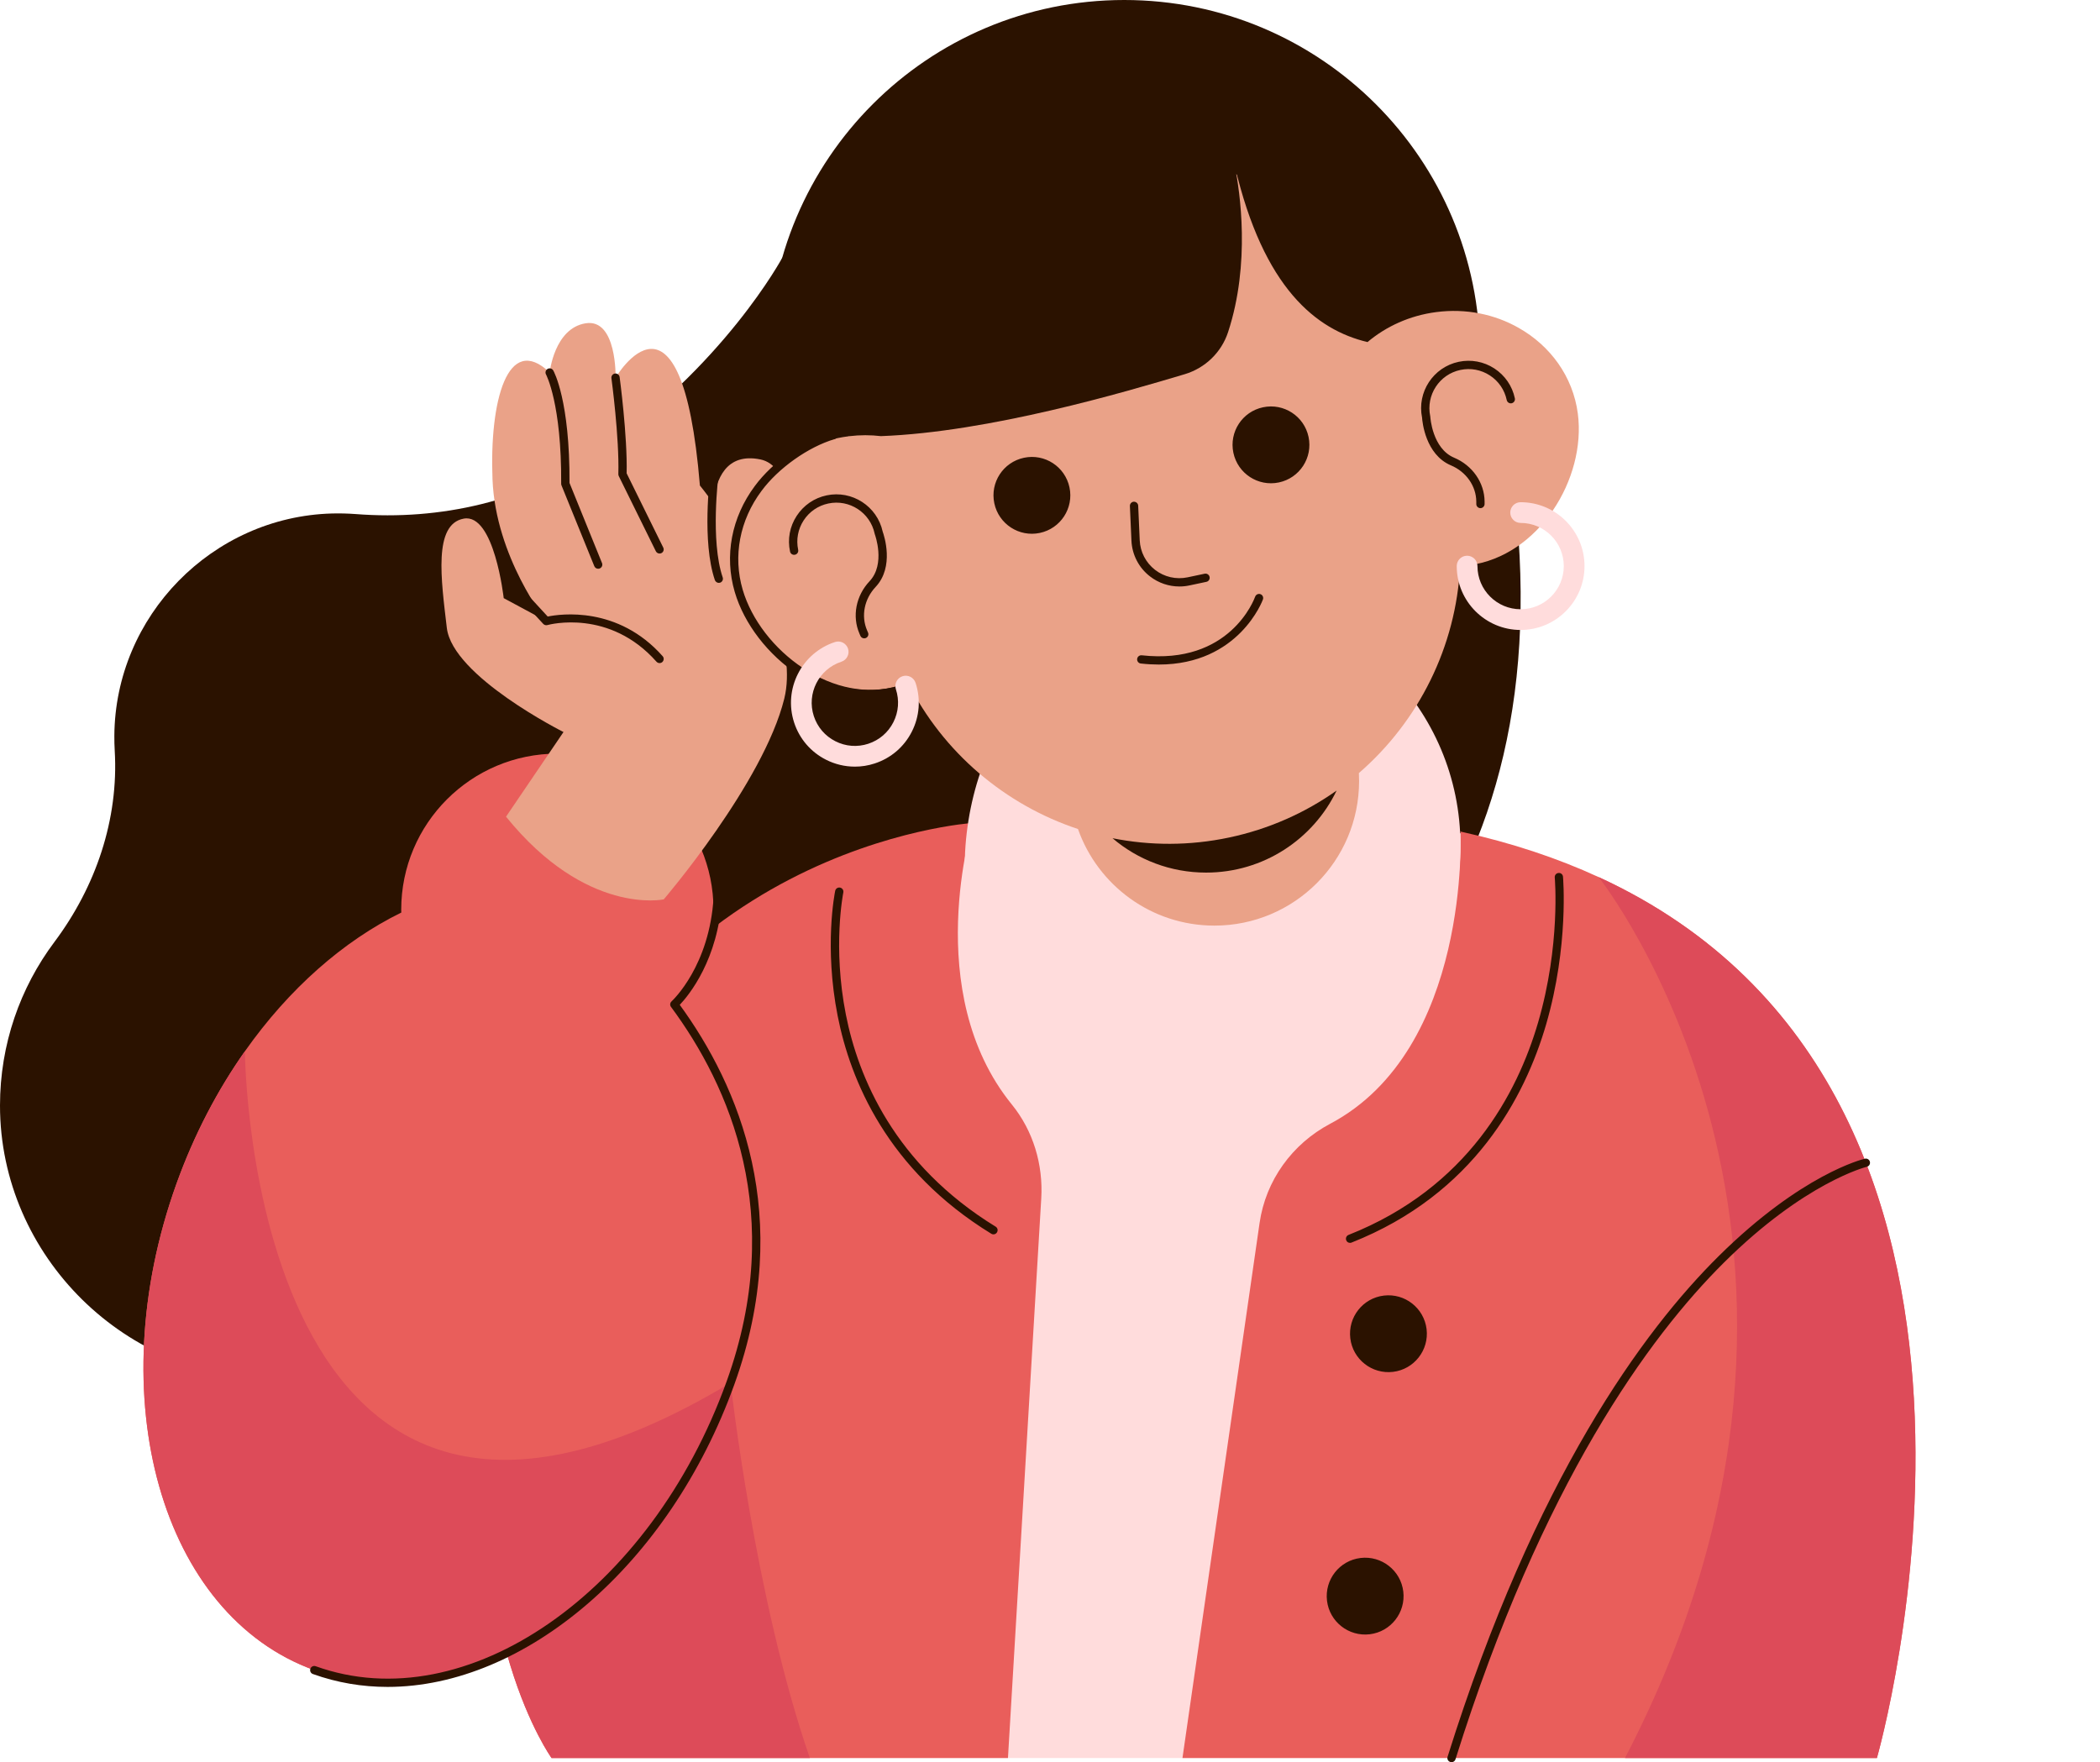 <?xml version="1.0" encoding="UTF-8"?><svg xmlns="http://www.w3.org/2000/svg" xmlns:xlink="http://www.w3.org/1999/xlink" height="425.1" preserveAspectRatio="xMidYMid meet" version="1.0" viewBox="0.0 0.0 506.5 425.1" width="506.5" zoomAndPan="magnify"><g id="change1_1"><path d="M111.41,314.38c-11.61,11.08-27.25,17.98-44.5,18.23C30.54,333.15,0,303.07,0,266.7 c0-14.8,4.88-28.46,13.12-39.46c9.98-13.33,15.53-29.55,14.55-46.18c-0.07-1.18-0.1-2.37-0.09-3.56 c0.18-28.9,23.6-52.83,52.49-53.63c1.93-0.05,3.84,0,5.72,0.14c20.47,1.59,41.01-3.1,58-14.63c30.81-20.92,44.9-47.23,44.9-47.23 l108.6-50.64l59.07,64C420.32,303.19,171.13,314.81,111.41,314.38z" fill="#2B1200"/></g><g id="change2_1"><path d="M133.03,424.1C75.84,188.18,297.8,188.39,297.8,188.39c208.68,25.74,154.89,235.7,154.89,235.7H133.03z" fill="#FFDCDC"/></g><g id="change1_2"><path d="M356.96,85.79c0,47.38-38.41,85.79-85.79,85.79c-47.38,0-85.79-38.41-85.79-85.79 C185.37,38.41,223.78,0,271.16,0C318.55,0,356.96,38.41,356.96,85.79z" fill="#2B1200"/></g><g id="change3_1"><path d="M452.69,424.1H285.2l18.6-129.08c1.48-10.25,7.86-19.07,17.01-23.92c33.98-17.99,31.44-70.5,31.44-70.5 c12.4,2.72,23.47,6.44,33.32,10.98h0.01C498.86,263.73,452.69,424.1,452.69,424.1z M234.65,198.52c0,0-81.96,5.23-107.75,93.31 c-4.59,15.67-7.35,29.95-8.78,42.83c-6.66,59.57,14.91,89.43,14.91,89.43h110.08l8.03-134.97c0.49-8.17-1.93-16.31-7.09-22.67 C221.97,239.26,234.65,198.52,234.65,198.52z" fill="#E95E5B"/></g><g id="change2_2"><path d="M352.25,203.97c0,32.97-26.38,51.23-59.34,51.23c-32.97,0-62.6-17.48-60.04-51.23 c2.49-32.87,26.73-59.69,59.69-59.69C325.52,144.27,352.25,171,352.25,203.97z" fill="#FFDCDC"/></g><g id="change4_1"><path d="M354.35,136.35c-0.73,0.1-1.47,0.15-2.19,0.18c-0.95,19.43-10,37.49-24.41,49.96 c0.03,0.63,0.05,1.27,0.05,1.91c0,19.27-15.62,34.89-34.89,34.89c-15.21,0-28.13-9.73-32.91-23.3c-17.56-5.82-32.51-18.43-41-35.32 c-0.68,0.27-1.37,0.52-2.08,0.73c-16.26,4.8-34.28-7.64-38.76-22.85c-2.56-8.68-0.54-17.69,4.68-24.7 c3.92-5.3,9.66-9.47,16.65-11.52c1.72-0.51,3.45-0.87,5.17-1.08l-0.01-0.04c0.07,0,0.15,0,0.22,0.01c2.57-0.31,5.12-0.3,7.59-0.01 c26.11-0.96,58.88-10.63,73.29-14.94c4.93-1.48,8.85-5.26,10.45-10.15c5.45-16.6,2.87-33.86,1.62-40.11 c6.92,29.57,19.68,39.57,32.01,42.51c4.49-3.78,10.17-6.4,16.56-7.23c7.22-0.95,14.16,0.54,19.89,3.8 c7.62,4.3,13.1,11.72,14.28,20.69C382.61,115.49,371.17,134.16,354.35,136.35z M297.28,37.57c0.16,0.79,0.34,1.56,0.52,2.32 C297.52,38.54,297.32,37.72,297.28,37.57z" fill="#EAA288"/></g><g id="change5_1"><path d="M195.33,424.1h-62.3c0,0-21.57-29.86-14.91-89.43l58.09-1.09C176.21,333.58,182.05,385.8,195.33,424.1z" fill="#DD4B59"/></g><g id="change3_2"><path d="M176.21,333.58c-18.55,51.56-63.5,82.59-100.4,69.32c-36.9-13.28-51.78-65.83-33.23-117.39 c4.25-11.81,9.88-22.54,16.49-31.91c10.63-15.09,23.78-26.64,37.72-33.46c0,0,0,0,0,0c0-0.23-0.02-0.45-0.02-0.68 c0-20.8,16.86-37.66,37.66-37.66c20.8,0,37.66,16.86,37.66,37.66c0,10.08-3.97,19.23-10.42,25.99 C173.6,272.02,184.54,310.43,176.21,333.58z" fill="#E95E5B"/></g><g id="change4_2"><path d="M189.55,158.93c0.41,3.35,0.35,6.6-0.39,9.61c-5.01,20.33-29.07,48.42-29.07,48.42s-18.66,4.03-38.04-19.95 l13.86-20.42c0,0-26.76-13.41-28.14-25.12c-1.38-11.71-3.29-25.01,4.08-26.36c7.37-1.35,9.64,19.18,9.64,19.18l10.27,5.53 c0,0-12.22-15.37-12.97-34.16c-0.76-18.79,3.61-35.51,13.79-25.8c0,0,1.1-10.66,8.67-11.87c7.57-1.22,7.23,13.11,7.23,13.11 s15.94-27.15,20.33,26.02c0,0,1.29,1.58,3.22,4.25c0.62-5.77,3.1-12.23,11.37-10.54c13.74,2.81,6.18,48.13,6.18,48.13L189.55,158.93 z" fill="#EAA288"/></g><g id="change5_2"><path d="M452.69,424.1h-60.76c64.34-123.69-6.36-212.52-6.36-212.52h0.01C498.86,263.73,452.69,424.1,452.69,424.1z M59.07,253.6c-6.61,9.37-12.24,20.1-16.49,31.91c-18.55,51.56-3.67,104.11,33.23,117.39c36.9,13.27,81.85-17.76,100.4-69.32 C59.87,403.51,59.07,253.6,59.07,253.6z" fill="#DD4B59"/></g><g id="change1_3"><path d="M342.99,100.75c-1.26-6.14,2.69-12.17,8.83-13.47c2.99-0.63,6.04-0.06,8.6,1.6 c2.56,1.67,4.32,4.23,4.95,7.21c0.11,0.54-0.23,1.07-0.77,1.19c-0.55,0.11-1.07-0.23-1.19-0.77c-0.52-2.46-1.97-4.58-4.08-5.95 c-2.11-1.37-4.63-1.84-7.09-1.32c-5.09,1.07-8.35,6.09-7.28,11.18c0.01,0.05,0.02,0.1,0.02,0.15c0,0.08,0.48,7.63,5.74,9.84 c4.42,1.86,7.31,6.01,7.35,10.57l0,0.59c0,0.55-0.44,1-0.99,1.01c0,0,0,0-0.01,0c-0.55,0-1-0.44-1-0.99l0-0.59 c-0.03-3.76-2.44-7.19-6.12-8.74C343.78,109.65,343.05,101.7,342.99,100.75z M199.37,119.5c-2.99,0.63-5.55,2.39-7.22,4.95 c-1.67,2.56-2.24,5.61-1.6,8.6c0.11,0.54,0.65,0.89,1.19,0.77c0.54-0.11,0.89-0.65,0.77-1.19c-0.52-2.46-0.05-4.98,1.32-7.09 c1.37-2.11,3.49-3.56,5.95-4.08c5.09-1.08,10.1,2.19,11.18,7.28c0.01,0.05,0.03,0.1,0.04,0.15c0.03,0.07,2.64,7.17-1.27,11.32 c-3.29,3.49-4.25,8.46-2.44,12.64l0.23,0.54c0.16,0.38,0.53,0.6,0.92,0.6c0.13,0,0.27-0.03,0.4-0.08c0.51-0.22,0.74-0.81,0.52-1.31 l-0.23-0.54c-1.49-3.45-0.68-7.56,2.06-10.47c4.58-4.87,2.03-12.43,1.71-13.33C211.57,122.12,205.51,118.2,199.37,119.5z M246.97,110.43c-5.01,1.06-8.21,5.97-7.15,10.98c1.06,5.01,5.97,8.21,10.98,7.15c5.01-1.06,8.21-5.97,7.15-10.98 C256.89,112.57,251.98,109.37,246.97,110.43z M297.48,109.23c1.06,5.01,5.97,8.21,10.98,7.15c5.01-1.06,8.21-5.97,7.15-10.98 c-1.06-5.01-5.97-8.21-10.98-7.15C299.62,99.3,296.42,104.22,297.48,109.23z M277.37,139.05c2.05,1.59,4.54,2.43,7.09,2.43 c0.8,0,1.6-0.08,2.4-0.25l4.11-0.87c0.54-0.11,0.89-0.65,0.77-1.19s-0.64-0.88-1.19-0.77l-4.11,0.87c-2.76,0.58-5.62-0.07-7.85-1.8 s-3.58-4.33-3.7-7.15l-0.37-8.33c-0.02-0.55-0.5-0.96-1.04-0.96c-0.55,0.02-0.98,0.49-0.96,1.04l0.37,8.33 C273.04,133.82,274.67,136.97,277.37,139.05z M302.73,143.94c-0.24,0.67-6.13,16.49-27.36,14.14c-0.55-0.06-1.04,0.34-1.1,0.88 c-0.06,0.55,0.33,1.04,0.88,1.1c1.52,0.17,2.97,0.25,4.34,0.25c19.36,0,25.06-15.54,25.12-15.71c0.18-0.52-0.09-1.09-0.61-1.27 C303.49,143.15,302.92,143.42,302.73,143.94z M296.44,202.04c-9.55,2.02-19.07,1.97-28.11,0.17c6.08,5.18,13.97,8.29,22.57,8.29 c13.87,0,25.84-8.08,31.48-19.79C314.81,196.07,306.06,200.01,296.44,202.04z M217.2,167.4c0.53-0.16,0.83-0.71,0.68-1.24 c-0.16-0.53-0.71-0.83-1.24-0.68c-7.31,2.15-15.46,0.62-22.96-4.32c-6.98-4.6-12.42-11.66-14.55-18.9 c-2.38-8.08-0.73-16.77,4.53-23.82c4.06-5.51,11.32-10.65,17.65-12.51c0.53-0.16,0.83-0.71,0.68-1.24 c-0.16-0.53-0.71-0.83-1.24-0.68c-6.71,1.97-14.4,7.41-18.69,13.23c-5.64,7.56-7.4,16.88-4.84,25.58c2.26,7.68,8.01,15.16,15.37,20 c5.62,3.7,11.61,5.6,17.4,5.6C212.42,168.43,214.85,168.09,217.2,167.4z M131.02,150.5c0.25,0.27,0.64,0.39,1,0.29 c0.61-0.17,15.01-3.92,26.31,8.83c0.2,0.22,0.47,0.34,0.75,0.34c0.24,0,0.47-0.08,0.66-0.25c0.41-0.37,0.45-1,0.09-1.41 c-10.8-12.19-24.68-10.19-27.73-9.57l-4.84-5.26c-0.37-0.41-1.01-0.43-1.41-0.06c-0.41,0.37-0.43,1.01-0.06,1.41L131.02,150.5z M135.35,116.69c0,0.13,0.02,0.26,0.07,0.38l7.92,19.51c0.16,0.39,0.53,0.62,0.93,0.62c0.12,0,0.25-0.02,0.38-0.07 c0.51-0.21,0.76-0.79,0.55-1.3l-7.84-19.33c0.1-19.8-3.75-26.84-3.92-27.13c-0.27-0.48-0.88-0.65-1.36-0.38 c-0.48,0.27-0.65,0.88-0.38,1.36C131.73,90.42,135.47,97.39,135.35,116.69z M149.14,114.37c0,0.16,0.03,0.32,0.1,0.47l8.94,18.13 c0.17,0.35,0.53,0.56,0.9,0.56c0.15,0,0.3-0.03,0.44-0.1c0.5-0.24,0.7-0.84,0.45-1.34l-8.83-17.91c0.21-9.05-1.67-23.07-1.69-23.21 c-0.07-0.55-0.59-0.94-1.12-0.86c-0.55,0.07-0.93,0.58-0.86,1.12C147.49,91.37,149.39,105.49,149.14,114.37z M173.37,140.61 c0.11,0,0.22-0.02,0.32-0.05c0.52-0.18,0.8-0.75,0.62-1.27c-3.02-8.86-1.04-24.48-1.02-24.63c0.07-0.55-0.32-1.05-0.86-1.12 c-0.54-0.07-1.05,0.31-1.12,0.86c-0.09,0.66-2.06,16.23,1.11,25.54C172.57,140.34,172.96,140.61,173.37,140.61z M174.11,216.58 c0.03-0.55-0.39-1.02-0.94-1.06c-0.55-0.04-1.02,0.39-1.06,0.94c-0.97,16.47-9.77,24.76-10.14,25.11c-0.38,0.35-0.44,0.92-0.13,1.33 c14.1,19.04,27.87,50.17,13.42,90.33c-18.33,50.95-62.8,81.78-99.12,68.72c-0.52-0.19-1.09,0.08-1.28,0.6 c-0.19,0.52,0.08,1.09,0.6,1.28c5.85,2.1,11.9,3.11,18.02,3.11c32.96,0,67.88-29.18,83.66-73.03c14.57-40.51,1.02-72.01-13.19-91.51 C166.15,240.08,173.24,231.47,174.11,216.58z M333.77,312.54c-5.08,0.61-8.7,5.23-8.09,10.31c0.61,5.08,5.23,8.7,10.31,8.09 c5.08-0.61,8.7-5.23,8.09-10.31C343.46,315.55,338.85,311.93,333.77,312.54z M328.15,375.84c-5.08,0.61-8.7,5.23-8.09,10.31 s5.23,8.7,10.31,8.09c5.08-0.61,8.7-5.23,8.09-10.31C337.85,378.85,333.23,375.23,328.15,375.84z M451,280.26 c-0.13-0.54-0.67-0.87-1.2-0.74c-0.62,0.14-15.32,3.77-35.2,23.43c-18.24,18.04-44.4,53.66-65.46,120.85 c-0.17,0.53,0.13,1.09,0.66,1.25c0.1,0.03,0.2,0.05,0.3,0.05c0.43,0,0.82-0.27,0.95-0.7c20.89-66.66,46.77-101.98,64.8-119.87 c19.5-19.35,34.26-23.02,34.4-23.06C450.8,281.34,451.13,280.8,451,280.26z M325.61,299.82c0.12,0,0.25-0.02,0.37-0.07 c29.51-11.67,41.81-35.06,46.93-52.63c5.53-18.99,4.08-35.47,4.07-35.63c-0.05-0.55-0.52-0.96-1.09-0.9 c-0.55,0.05-0.95,0.54-0.9,1.09c0.02,0.16,1.43,16.32-4.01,34.95c-5,17.12-16.99,39.91-45.72,51.27c-0.51,0.2-0.77,0.78-0.56,1.3 C324.83,299.58,325.21,299.82,325.61,299.82z M240.14,295.91c-24.45-15-33.14-36.08-36.12-51.13c-3.24-16.36-0.65-29.35-0.62-29.48 c0.11-0.54-0.24-1.07-0.78-1.18c-0.54-0.11-1.07,0.24-1.18,0.78c-0.11,0.54-2.7,13.45,0.6,30.19c3.05,15.47,11.95,37.14,37.05,52.53 c0.16,0.1,0.34,0.15,0.52,0.15c0.34,0,0.66-0.17,0.85-0.48C240.76,296.81,240.61,296.2,240.14,295.91z M303.58,30.9l-9.45-11.25 l-10.72,12.53l14.94,9.99L303.58,30.9z" fill="#2B1200"/></g><g id="change2_3"><path d="M366.76,151.97c-8.5,0-15.41-6.91-15.41-15.41c0-1.38,1.12-2.5,2.5-2.5s2.5,1.12,2.5,2.5 c0,5.74,4.67,10.41,10.41,10.41s10.41-4.67,10.41-10.41s-4.67-10.41-10.41-10.41c-1.38,0-2.5-1.12-2.5-2.5s1.12-2.5,2.5-2.5 c8.5,0,15.41,6.91,15.41,15.41S375.26,151.97,366.76,151.97z M210.98,184.17c3.91-1.28,7.09-4.01,8.95-7.68s2.18-7.85,0.9-11.76 c-0.43-1.31-1.84-2.03-3.15-1.6c-1.31,0.43-2.03,1.84-1.6,3.15c0.87,2.64,0.65,5.46-0.61,7.95c-1.26,2.48-3.4,4.32-6.05,5.19 c-2.64,0.87-5.47,0.65-7.94-0.61c-2.48-1.26-4.32-3.4-5.19-6.05c-1.79-5.46,1.2-11.35,6.65-13.13c1.31-0.43,2.03-1.84,1.6-3.15 c-0.43-1.31-1.84-2.03-3.15-1.6c-8.08,2.65-12.49,11.37-9.85,19.44c1.28,3.91,4.01,7.09,7.68,8.95c2.19,1.11,4.56,1.67,6.95,1.67 C207.78,184.95,209.4,184.69,210.98,184.17z" fill="#FFDCDC"/></g></svg>